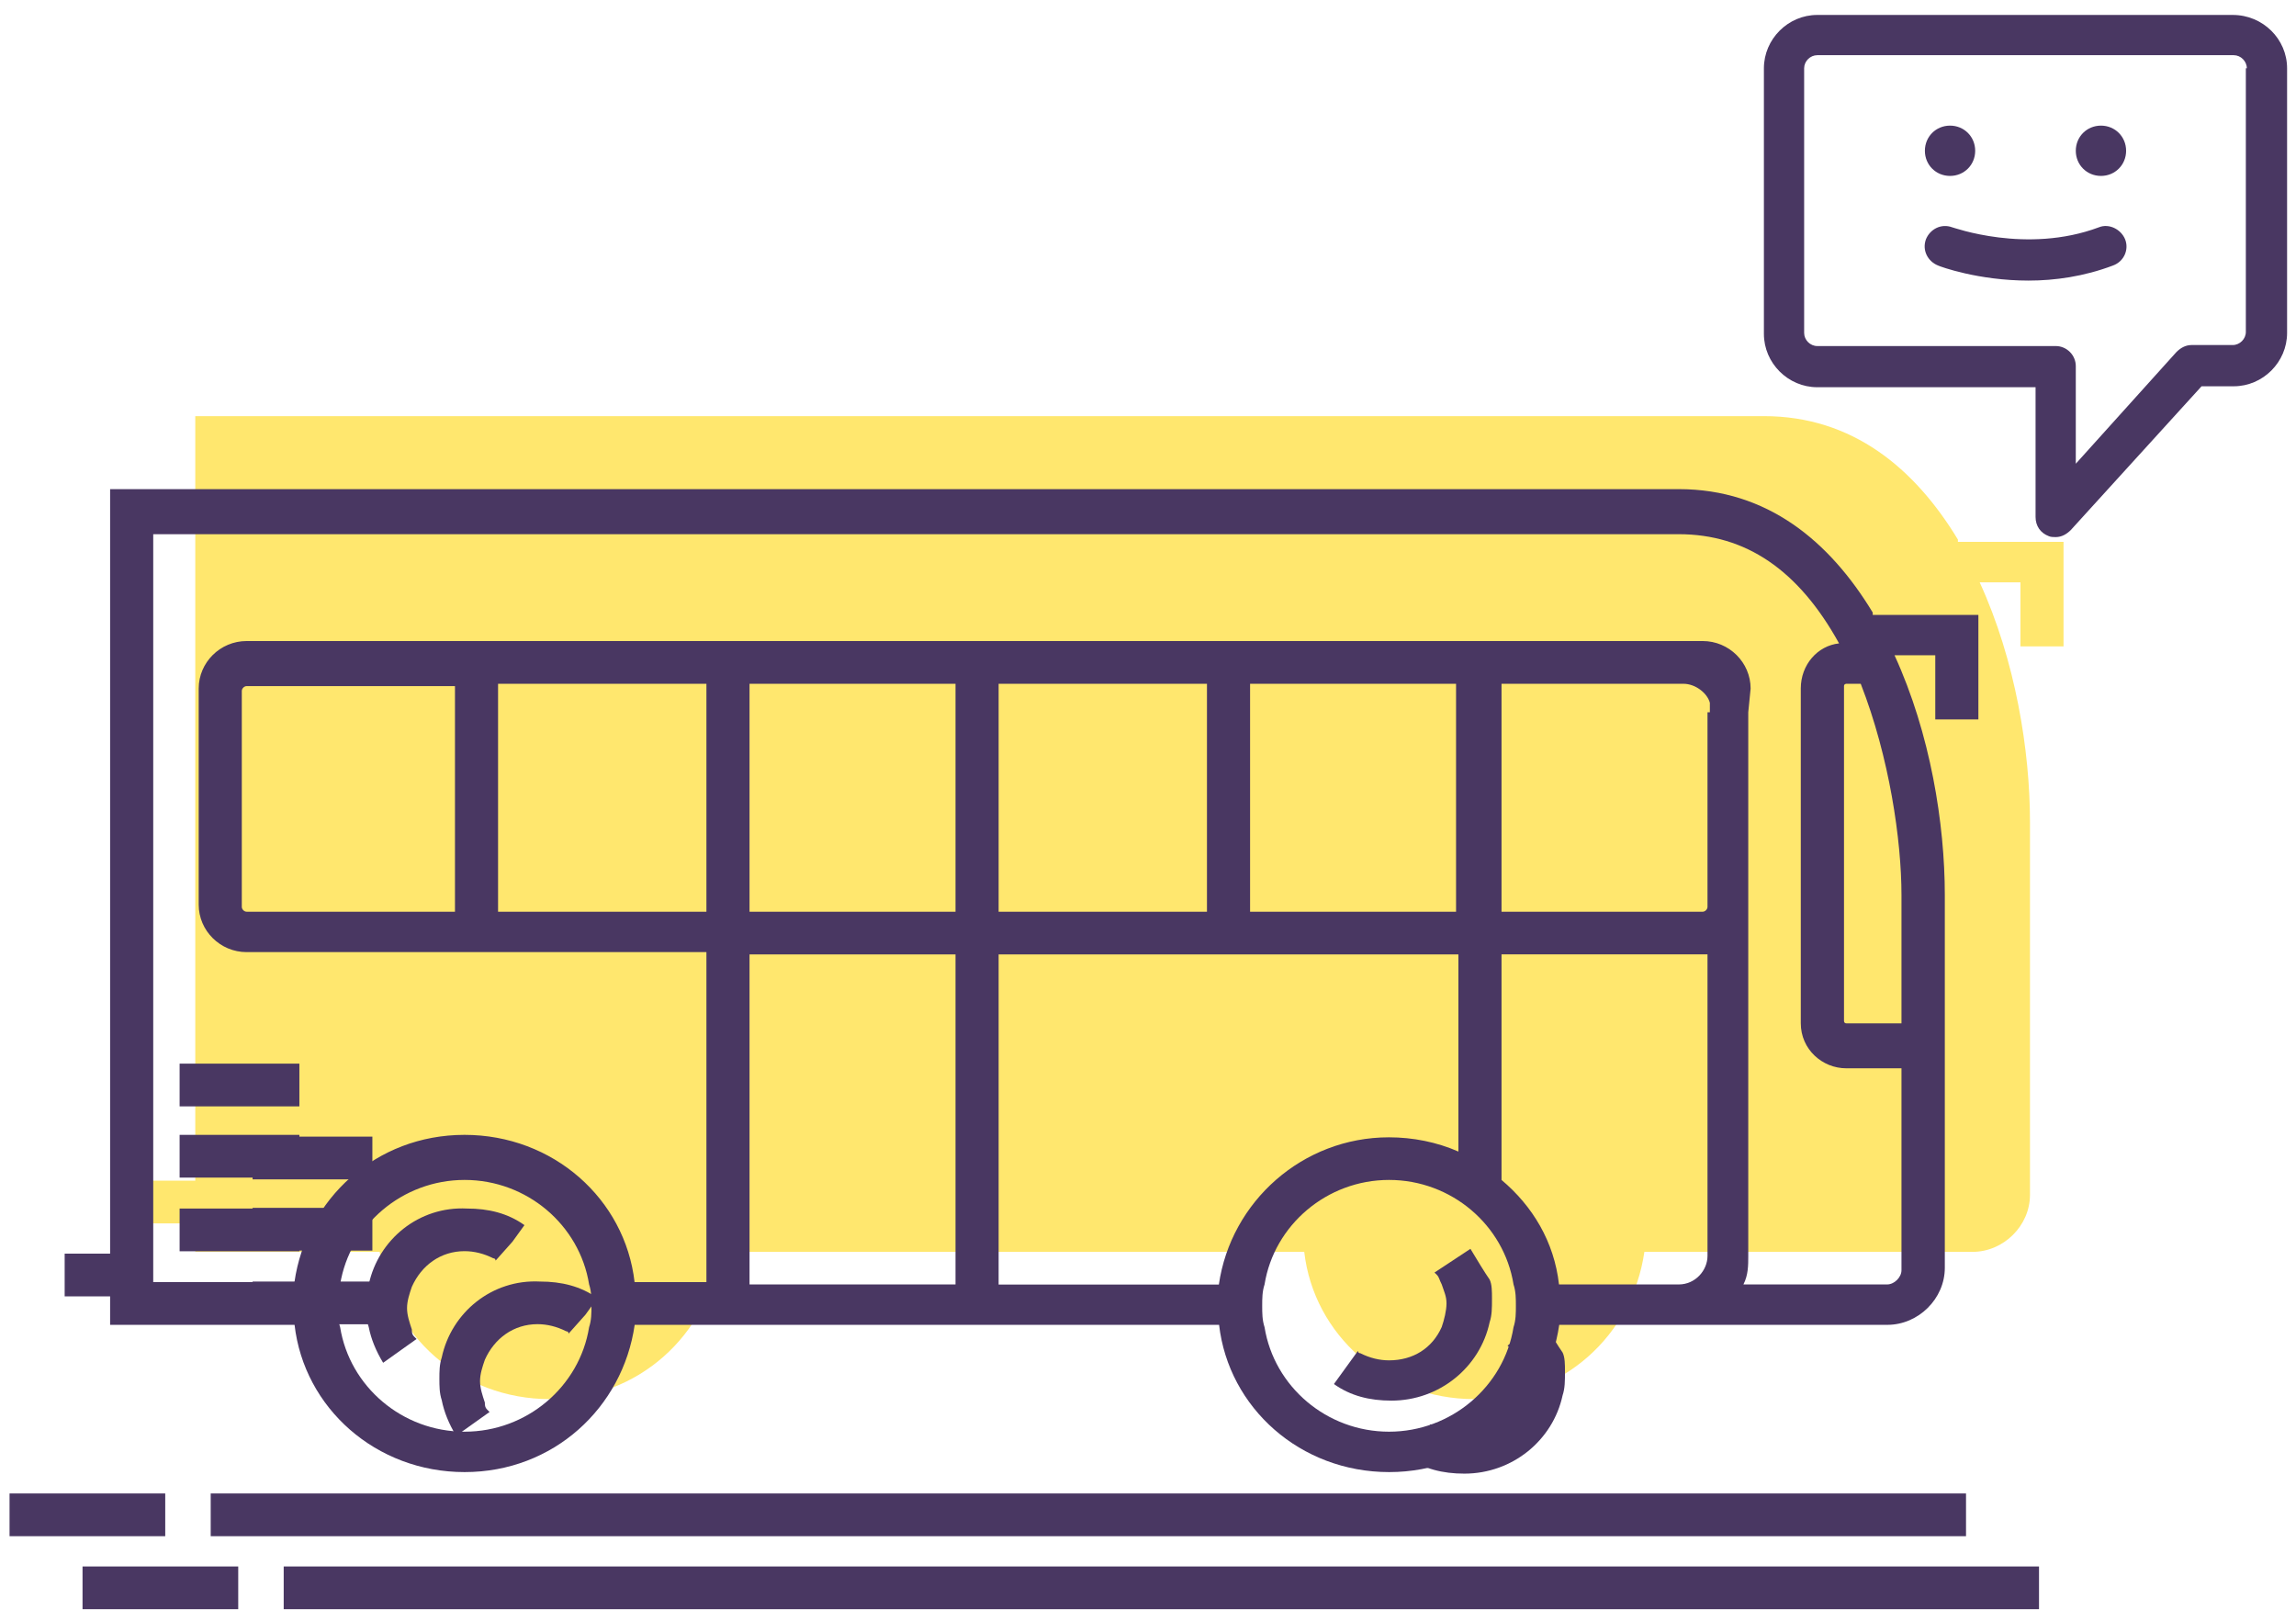 <?xml version="1.0" encoding="UTF-8" standalone="no"?>
<svg width="153px" height="108px" viewBox="0 0 153 108" version="1.1" xmlns="http://www.w3.org/2000/svg" xmlns:xlink="http://www.w3.org/1999/xlink">
    <!-- Generator: Sketch 41 (35326) - http://www.bohemiancoding.com/sketch -->
    <title>bgSuggest</title>
    <desc>Created with Sketch.</desc>
    <defs></defs>
    <g id="Kickstarter" stroke="none" stroke-width="1" fill="none" fill-rule="evenodd">
        <g id="Fullflow" transform="translate(-684, -5611)">
            <g id="bgSuggest" transform="translate(684, 5611)">
                <path d="M130.47,35.955 C127.597,31.208 123.446,27.73 117.544,27.73 L13.013,27.73 L13.013,78.673 L9.983,78.673 L9.983,81.521 L13.013,81.521 L13.013,83.42 L25.303,83.42 C25.939,88.96 30.726,93.232 36.636,93.232 C42.538,93.232 47.168,88.96 47.969,83.42 L86.912,83.42 C87.547,88.96 92.335,93.232 98.245,93.232 C104.147,93.232 108.777,88.96 109.577,83.42 L131.443,83.42 C133.515,83.42 135.273,81.677 135.273,79.622 L135.273,54.785 C135.273,50.039 134.315,44.024 131.921,38.803 L134.637,38.803 L134.637,43.074 L137.509,43.074 L137.509,36.11 L130.47,36.11 L130.47,35.955 Z" id="Path" fill="#FFE76E"></path>
                <g id="Page-1" transform="translate(0, 31.8)" fill="#493762">
                    <polygon id="Fill-1" points="11.969 39.077 19.95 39.077 19.95 41.925 11.969 41.925"></polygon>
                    <polygon id="Fill-2" points="11.969 43.823 19.95 43.823 19.95 46.671 11.969 46.671"></polygon>
                    <polygon id="Fill-3" points="11.969 48.733 19.95 48.733 19.95 51.581 11.969 51.581"></polygon>
                    <polygon id="Fill-4" points="14.041 67.719 131.011 67.719 131.011 70.567 14.041 70.567"></polygon>
                    <polygon id="Fill-5" points="0.636 67.719 11.011 67.719 11.011 70.567 0.636 70.567"></polygon>
                    <path d="M97.986,51.418 L95.592,52.997 L95.749,53.153 C95.906,53.309 95.906,53.472 96.071,53.783 C96.228,54.258 96.392,54.577 96.392,55.052 C96.392,55.526 96.235,56.157 96.071,56.631 C95.435,58.055 94.156,58.849 92.562,58.849 C91.927,58.849 91.283,58.693 90.647,58.374 C90.49,58.374 90.49,58.218 90.49,58.218 L89.69,59.323 L89.69,59.323 L88.89,60.428 C90.004,61.222 91.283,61.533 92.719,61.533 C95.914,61.533 98.621,59.316 99.265,56.312 C99.422,55.838 99.422,55.363 99.422,54.733 C99.422,54.258 99.422,53.783 99.265,53.464 C98.943,53.005 98.464,52.211 97.986,51.418 L97.986,51.418 Z" id="Fill-6"></path>
                    <path d="M24.573,53.791 C24.416,54.266 24.416,54.74 24.416,55.215 C24.416,55.69 24.416,56.164 24.573,56.639 C24.73,57.432 25.052,58.218 25.531,59.012 L26.645,58.218 L26.645,58.218 L27.76,57.425 L27.603,57.269 C27.445,57.114 27.445,56.95 27.445,56.795 C27.288,56.32 27.124,55.845 27.124,55.371 C27.124,54.896 27.281,54.421 27.445,53.947 C28.081,52.523 29.36,51.573 30.954,51.573 C31.59,51.573 32.233,51.729 32.869,52.048 C33.026,52.048 33.026,52.204 33.026,52.204 L34.148,50.943 L34.948,49.838 C33.834,49.044 32.555,48.733 31.118,48.733 C27.924,48.57 25.216,50.787 24.573,53.791 L24.573,53.791 Z" id="Fill-7"></path>
                    <path d="M124.795,9.018 C121.923,4.272 117.771,0.794 111.869,0.794 L7.338,0.794 L7.338,51.737 L4.309,51.737 L4.309,54.585 L7.338,54.585 L7.338,56.483 L19.629,56.483 C20.264,62.023 25.052,66.295 30.961,66.295 C36.863,66.295 41.494,62.023 42.294,56.483 L81.237,56.483 C81.873,62.023 86.66,66.295 92.57,66.295 C98.472,66.295 103.103,62.023 103.903,56.483 L125.768,56.483 C127.84,56.483 129.598,54.74 129.598,52.686 L129.598,27.849 C129.598,23.102 128.641,17.087 126.247,11.866 L128.962,11.866 L128.962,16.138 L131.835,16.138 L131.835,9.174 L124.795,9.174 L124.795,9.018 Z M39.257,56.639 C38.621,60.599 35.105,63.603 30.961,63.603 C26.81,63.603 23.301,60.599 22.666,56.639 C22.509,56.164 22.509,55.69 22.509,55.215 C22.509,54.74 22.509,54.266 22.666,53.791 C23.301,49.838 26.817,46.827 30.961,46.827 C35.113,46.827 38.621,49.83 39.257,53.791 C39.414,54.266 39.414,54.74 39.414,55.215 C39.414,55.69 39.414,56.164 39.257,56.639 L39.257,56.639 Z M47.074,28.954 L33.19,28.954 L33.19,13.765 L47.074,13.765 L47.074,28.954 Z M63.673,53.791 L49.947,53.791 L49.947,31.801 L63.673,31.801 L63.673,53.791 Z M63.673,28.954 L49.947,28.954 L49.947,13.765 L63.673,13.765 L63.673,28.954 Z M66.546,53.791 L66.546,31.801 L97.185,31.801 L97.185,44.936 C95.749,44.306 94.156,43.987 92.555,43.987 C86.81,43.987 82.022,48.258 81.222,53.799 L66.546,53.799 L66.546,53.791 Z M66.546,28.954 L66.546,13.765 L80.429,13.765 L80.429,28.954 L66.546,28.954 Z M83.302,28.954 L83.302,13.765 L97.028,13.765 L97.028,28.954 L83.302,28.954 Z M100.858,56.639 C100.222,60.592 96.706,63.603 92.562,63.603 C88.411,63.603 84.903,60.599 84.267,56.639 C84.11,56.164 84.11,55.69 84.11,55.215 C84.11,54.74 84.11,54.266 84.267,53.791 C84.903,49.838 88.418,46.827 92.562,46.827 C96.714,46.827 100.222,49.83 100.858,53.791 C101.015,54.266 101.015,54.74 101.015,55.215 C101.015,55.69 101.015,56.164 100.858,56.639 L100.858,56.639 Z M113.784,51.892 C113.784,52.842 112.984,53.791 111.869,53.791 L103.888,53.791 C103.566,50.943 102.13,48.57 100.058,46.827 L100.058,31.794 L113.463,31.794 L113.784,31.794 L113.784,51.892 Z M113.784,15.663 L113.784,28.635 C113.784,28.79 113.627,28.954 113.463,28.954 L100.058,28.954 L100.058,13.765 L112.183,13.765 C112.984,13.765 113.777,14.395 113.941,15.033 L113.941,15.663 L113.784,15.663 Z M126.71,52.842 C126.71,53.316 126.232,53.791 125.753,53.791 L116.178,53.791 C116.5,53.161 116.5,52.523 116.5,51.892 L116.5,15.663 L116.657,14.084 C116.657,12.341 115.221,10.917 113.463,10.917 L112.026,10.917 L112.183,10.917 L112.026,10.917 L16.434,10.917 C14.676,10.917 13.24,12.341 13.24,14.084 L13.24,28.479 C13.24,30.222 14.676,31.646 16.434,31.646 L47.074,31.646 L47.074,53.635 L42.287,53.635 C41.651,48.095 36.863,43.823 30.954,43.823 C25.052,43.823 20.421,48.095 19.621,53.635 L10.211,53.635 L10.211,3.797 L111.862,3.797 C116.327,3.797 119.843,6.17 122.551,11.073 C121.115,11.228 120,12.497 120,14.076 L120,36.385 C120,38.128 121.437,39.388 123.03,39.388 L126.71,39.388 L126.71,52.842 Z M30.318,13.765 L30.318,28.954 L16.434,28.954 C16.277,28.954 16.113,28.798 16.113,28.635 L16.113,14.239 C16.113,14.084 16.27,13.92 16.434,13.92 L30.318,13.92 L30.318,13.765 Z M126.71,27.849 L126.71,36.392 L123.037,36.392 C122.88,36.392 122.88,36.237 122.88,36.237 L122.88,13.92 C122.88,13.765 123.037,13.765 123.037,13.765 L123.995,13.765 C125.91,18.667 126.71,24.207 126.71,27.849 L126.71,27.849 Z" id="Fill-8"></path>
                </g>
                <g id="Page-1" transform="translate(4.864, 75.575)" fill="#493762">
                    <polygon id="Fill-1" points="11.969 0.166 19.95 0.166 19.95 3.014 11.969 3.014"></polygon>
                    <polygon id="Fill-2" points="11.969 4.913 19.95 4.913 19.95 7.761 11.969 7.761"></polygon>
                    <polygon id="Fill-3" points="11.969 9.823 19.95 9.823 19.95 12.67 11.969 12.67"></polygon>
                    <polygon id="Fill-4" points="14.041 28.809 131.011 28.809 131.011 31.656 14.041 31.656"></polygon>
                    <polygon id="Fill-5" points="0.636 28.809 11.011 28.809 11.011 31.656 0.636 31.656"></polygon>
                    <path d="M97.986,12.507 L95.592,14.087 L95.749,14.243 C95.906,14.398 95.906,14.561 96.071,14.873 C96.228,15.348 96.392,15.666 96.392,16.141 C96.392,16.616 96.235,17.246 96.071,17.721 C95.435,19.145 94.156,19.938 92.562,19.938 C91.927,19.938 91.283,19.783 90.647,19.464 C90.49,19.464 90.49,19.308 90.49,19.308 L89.69,20.413 L89.69,20.413 L88.89,21.518 C90.004,22.312 91.283,22.623 92.719,22.623 C95.914,22.623 98.621,20.405 99.265,17.402 C99.422,16.927 99.422,16.452 99.422,15.822 C99.422,15.348 99.422,14.873 99.265,14.554 C98.943,14.094 98.464,13.301 97.986,12.507 L97.986,12.507 Z" id="Fill-6"></path>
                    <path d="M24.573,14.88 C24.416,15.355 24.416,15.83 24.416,16.304 C24.416,16.779 24.416,17.254 24.573,17.728 C24.73,18.522 25.052,19.308 25.531,20.102 L26.645,19.308 L26.645,19.308 L27.76,18.514 L27.603,18.359 C27.445,18.203 27.445,18.04 27.445,17.884 C27.288,17.409 27.124,16.935 27.124,16.46 C27.124,15.985 27.281,15.511 27.445,15.036 C28.081,13.612 29.36,12.663 30.954,12.663 C31.59,12.663 32.233,12.819 32.869,13.138 C33.026,13.138 33.026,13.293 33.026,13.293 L34.148,12.033 L34.948,10.928 C33.834,10.134 32.555,9.823 31.118,9.823 C27.924,9.659 25.216,11.877 24.573,14.88 L24.573,14.88 Z" id="Fill-7"></path>
                </g>
                <path d="M141.613,15.949 C141.882,16.62 141.546,17.422 140.809,17.691 C138.865,18.428 136.919,18.697 135.177,18.697 C131.825,18.697 129.275,17.758 129.143,17.691 C128.472,17.422 128.07,16.686 128.339,15.949 C128.608,15.279 129.345,14.876 130.082,15.145 C130.149,15.145 135.044,16.955 139.87,15.145 C140.541,14.873 141.343,15.279 141.613,15.949 L141.613,15.949 Z M152.406,4.551 L152.406,22.185 C152.406,24.13 150.796,25.74 148.851,25.74 L146.707,25.74 L137.991,35.322 C137.722,35.591 137.387,35.79 136.985,35.79 C136.853,35.79 136.65,35.79 136.518,35.724 C135.98,35.521 135.645,35.054 135.645,34.449 L135.645,25.803 L121.097,25.803 C119.152,25.803 117.542,24.193 117.542,22.248 L117.542,4.551 C117.542,2.606 119.152,0.996 121.097,0.996 L148.788,0.996 C150.796,0.996 152.406,2.606 152.406,4.551 L152.406,4.551 Z M149.724,4.551 C149.724,4.083 149.323,3.678 148.851,3.678 L121.097,3.678 C120.629,3.678 120.224,4.079 120.224,4.551 L120.224,22.185 C120.224,22.654 120.625,23.059 121.097,23.059 L136.985,23.059 C137.722,23.059 138.326,23.662 138.326,24.4 L138.326,30.901 L145.031,23.46 C145.3,23.191 145.635,22.992 146.037,22.992 L148.785,22.992 C149.253,22.992 149.658,22.59 149.658,22.119 L149.658,4.551 L149.724,4.551 Z M129.946,11.723 C130.885,11.723 131.622,10.987 131.622,10.047 C131.622,9.108 130.885,8.371 129.946,8.371 C129.006,8.371 128.27,9.108 128.27,10.047 C128.27,10.987 129.006,11.723 129.946,11.723 L129.946,11.723 Z M140.003,8.371 C139.063,8.371 138.326,9.108 138.326,10.047 C138.326,10.987 139.063,11.723 140.003,11.723 C140.942,11.723 141.679,10.987 141.679,10.047 C141.679,9.108 140.942,8.371 140.003,8.371 L140.003,8.371 Z" id="Page-1" fill="#493762"></path>
            </g>
        </g>
    </g>
</svg>